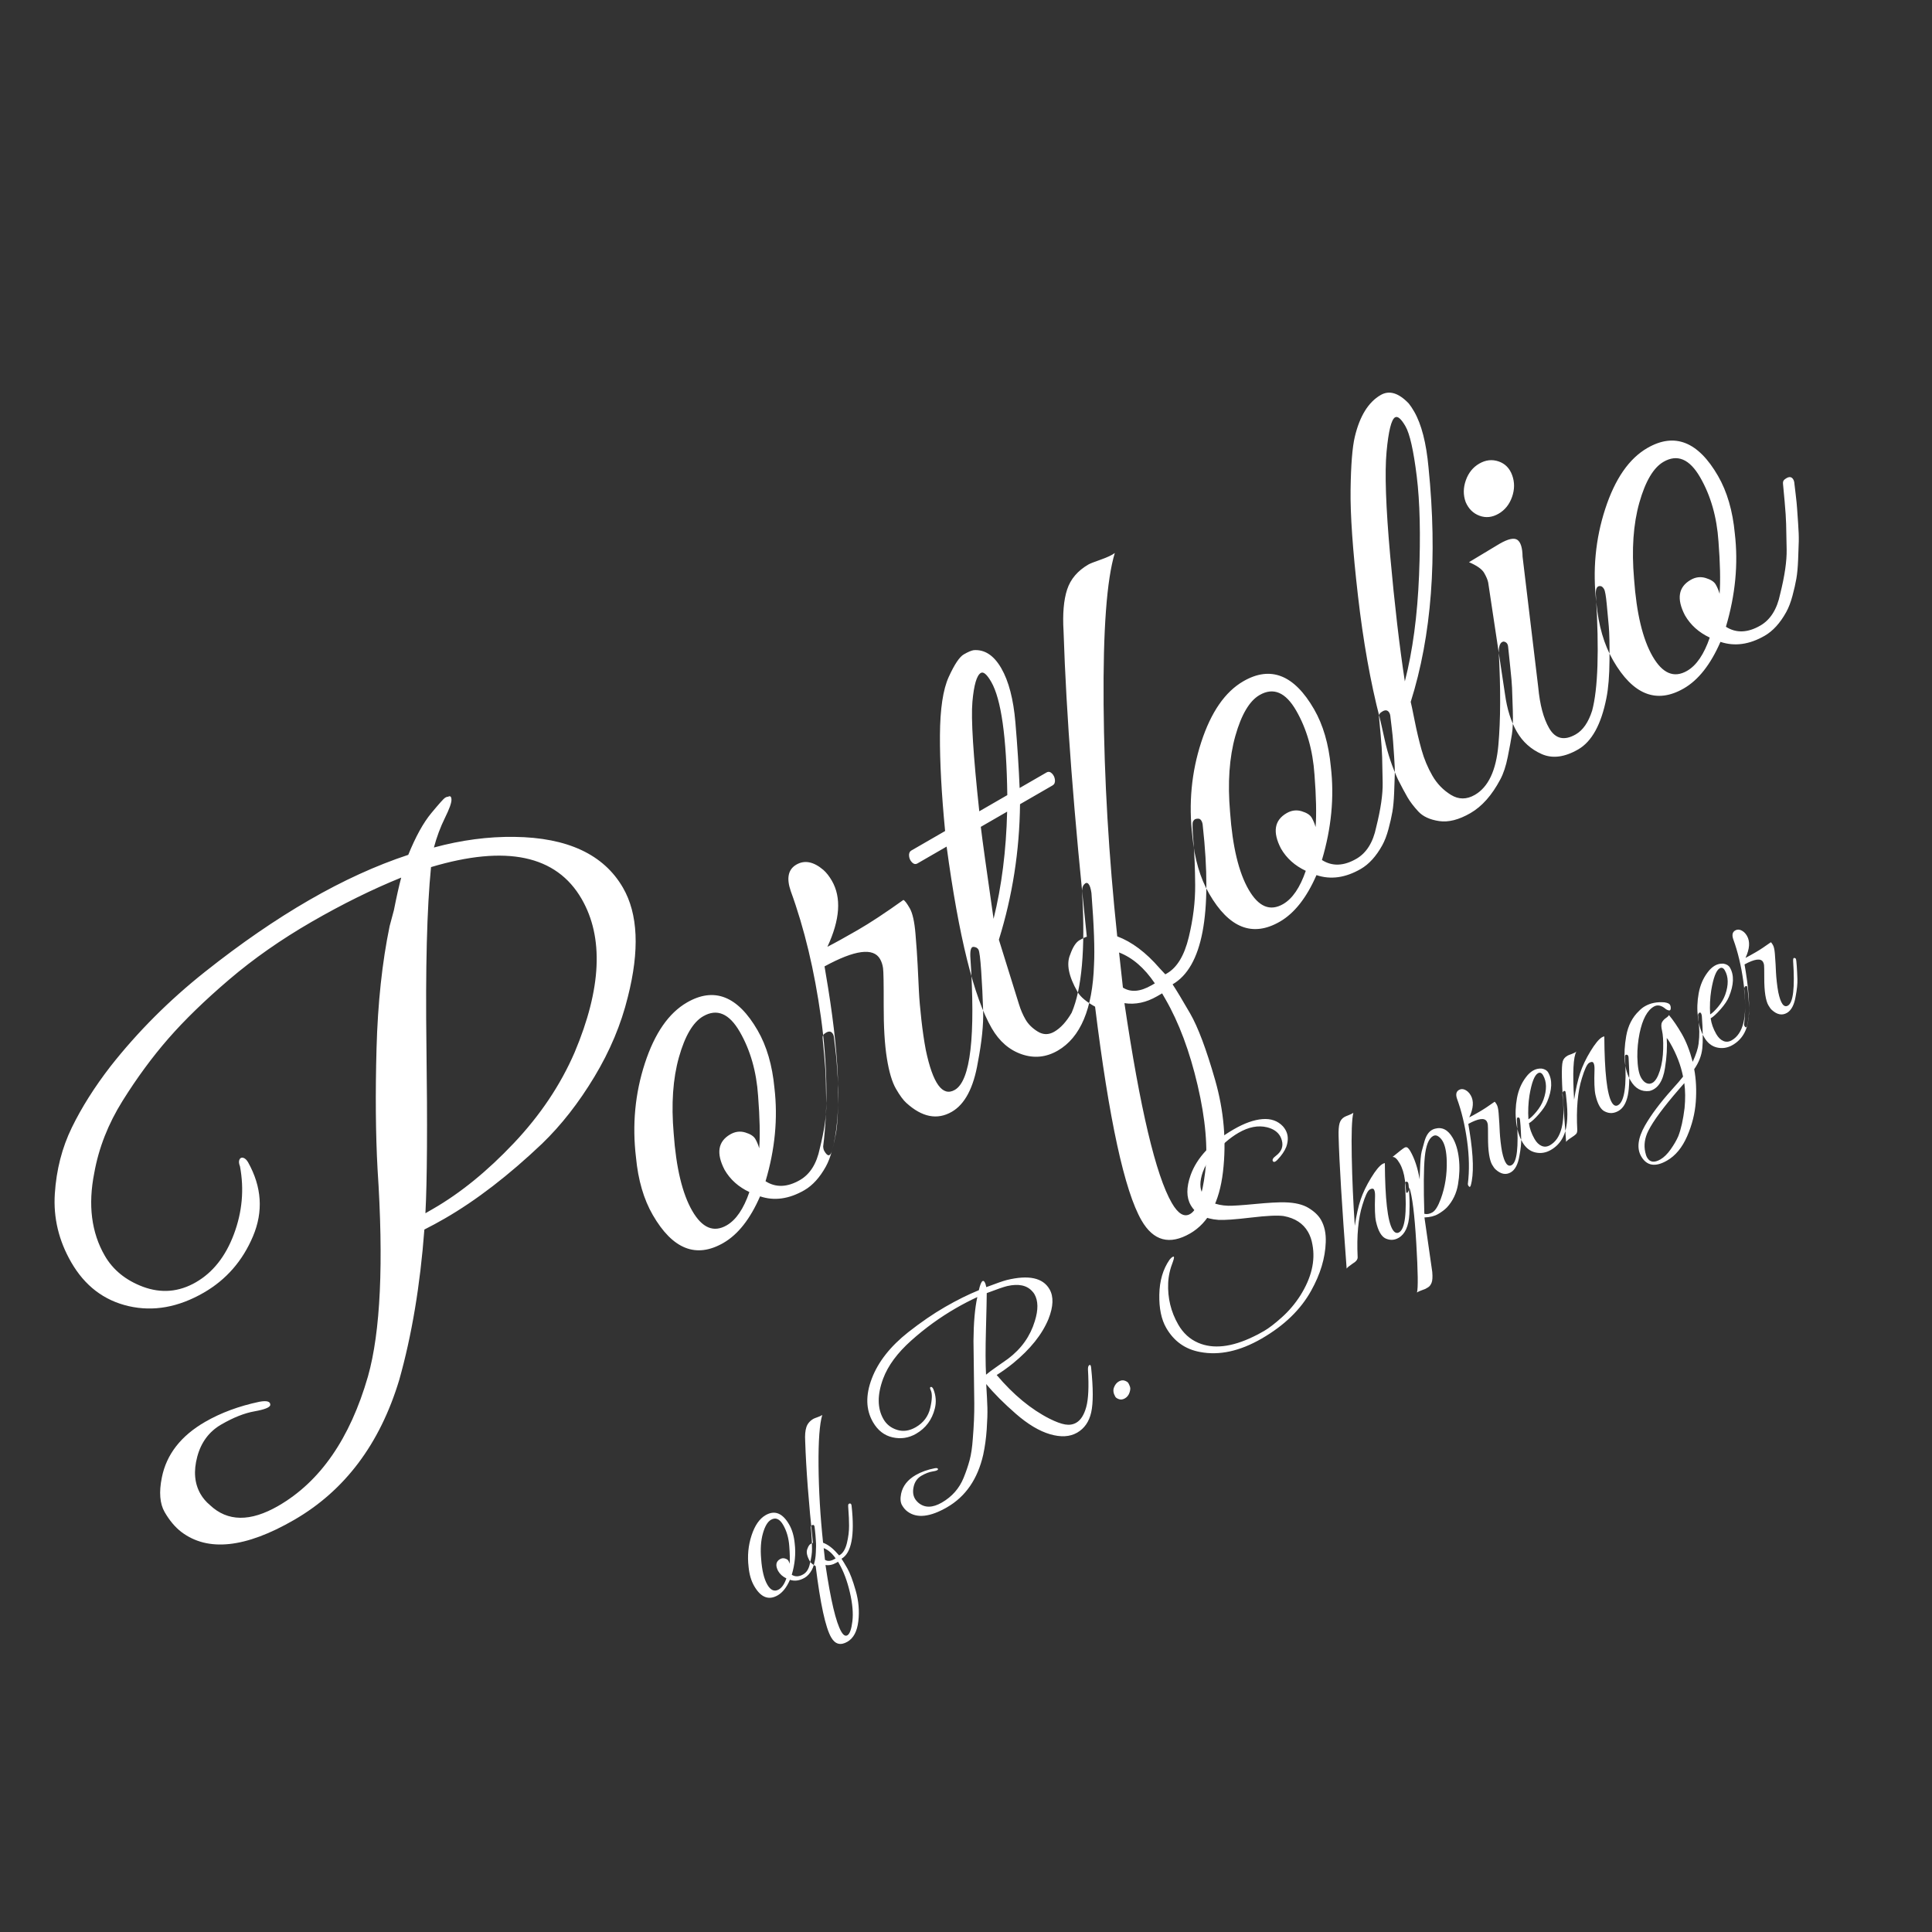 <?xml version="1.0" encoding="UTF-8"?>
<svg width="215px" height="215px" viewBox="0 0 215 215" version="1.1" xmlns="http://www.w3.org/2000/svg" xmlns:xlink="http://www.w3.org/1999/xlink">
    <rect x="0" y="0" width="215" height="215" fill="#333333" stroke="none"/>
    <!-- Generator: Sketch 39.1 (31720) - http://www.bohemiancoding.com/sketch -->
    <title>Artboard</title>
    <desc>Created with Sketch.</desc>
    <defs></defs>
    <g id="Page-1" stroke="none" stroke-width="1" fill="none" fill-rule="evenodd">
        <g id="Artboard" fill="#FFFFFF">
            <path d="M69.48,70.599 C74.568,73.623 77.112,77.271 77.112,81.543 C77.112,84.903 75.24,88.503 71.496,92.343 C69.336,94.599 66.78,96.543 63.828,98.175 C60.876,99.807 57.96,100.983 55.08,101.703 C50.088,102.903 45.576,103.503 41.544,103.503 C40.68,103.503 39.816,103.479 38.952,103.431 C35.448,108.567 31.848,112.935 28.152,116.535 C22.728,121.623 16.752,124.167 10.224,124.167 C3.984,124.167 0.144,122.463 -1.296,119.055 C-1.632,118.239 -1.8,117.291 -1.8,116.211 C-1.8,115.131 -1.248,113.967 -0.144,112.719 C1.584,110.751 4.008,109.767 7.128,109.767 C9.144,109.767 11.256,110.127 13.464,110.847 C14.28,111.135 14.568,111.447 14.328,111.783 C14.136,111.975 13.512,111.879 12.456,111.495 C11.4,111.111 10.092,110.919 8.532,110.919 C6.972,110.919 5.604,111.507 4.428,112.683 C3.252,113.859 2.664,115.119 2.664,116.463 C2.664,116.991 2.76,117.519 2.952,118.047 C3.72,120.639 5.904,121.935 9.504,121.935 C14.88,121.935 20.16,119.439 25.344,114.447 C29.04,110.847 33.192,104.367 37.8,95.007 C39.576,91.503 41.784,87.603 44.424,83.307 C47.064,79.011 49.752,75.327 52.488,72.255 C52.824,71.919 53.256,71.487 53.784,70.959 C54.792,69.807 55.632,68.895 56.304,68.223 C52.848,67.743 49.152,67.503 45.216,67.503 C41.28,67.503 37.56,67.827 34.056,68.475 C30.552,69.123 27.504,69.891 24.912,70.779 C22.32,71.667 19.692,72.819 17.028,74.235 C14.364,75.651 12.12,77.439 10.296,79.599 C7.896,82.335 6.696,85.191 6.696,88.167 C6.696,89.991 7.344,91.695 8.64,93.279 C10.032,94.959 11.82,95.799 14.004,95.799 C16.188,95.799 18.3,94.959 20.34,93.279 C22.38,91.599 23.832,89.535 24.696,87.087 C24.744,86.751 24.852,86.523 25.02,86.403 C25.188,86.283 25.344,86.295 25.488,86.439 C25.632,86.583 25.704,86.823 25.704,87.159 C25.656,90.279 24.444,92.739 22.068,94.539 C19.692,96.339 17.064,97.239 14.184,97.239 C10.92,97.239 8.256,96.279 6.192,94.359 C4.128,92.439 3.096,89.967 3.096,86.943 C3.096,84.159 3.84,81.651 5.328,79.419 C6.816,77.187 8.592,75.375 10.656,73.983 C12.72,72.591 15.096,71.343 17.784,70.239 C22.344,68.415 27.132,67.131 32.148,66.387 C37.164,65.643 41.844,65.271 46.188,65.271 C50.532,65.271 54.552,65.655 58.248,66.423 C59.976,65.079 61.488,64.167 62.784,63.687 C64.08,63.207 64.812,62.967 64.98,62.967 C65.148,62.967 65.256,62.991 65.304,63.039 C65.592,63.039 65.652,63.195 65.484,63.507 C65.316,63.819 64.764,64.287 63.828,64.911 C62.892,65.535 61.992,66.279 61.128,67.143 C64.2,67.959 66.984,69.111 69.48,70.599 L69.48,70.599 Z M40.968,101.919 C44.472,101.919 48.276,101.307 52.38,100.083 C56.484,98.859 60.12,97.071 63.288,94.719 C69.432,90.063 72.504,85.263 72.504,80.319 C72.504,74.703 68.256,70.887 59.76,68.871 C57.072,72.615 53.592,78.303 49.32,85.935 C45.048,93.567 41.928,98.895 39.96,101.919 L40.968,101.919 L40.968,101.919 Z M76.896,96.159 C80.4,96.159 82.152,98.367 82.152,102.783 C82.152,104.799 81.624,106.959 80.568,109.263 C79.224,112.383 77.208,115.215 74.52,117.759 C75.144,118.959 76.272,119.559 77.904,119.559 C79.2,119.559 80.424,118.911 81.576,117.615 C83.016,116.127 84.048,114.819 84.672,113.691 C85.296,112.563 85.752,111.735 86.04,111.207 C86.328,110.679 86.7,109.923 87.156,108.939 C87.612,107.955 87.888,107.355 87.984,107.139 C88.08,106.923 88.248,106.815 88.488,106.815 C88.968,106.767 89.208,106.935 89.208,107.319 C89.208,107.463 89.16,107.631 89.064,107.823 L88.632,108.831 C88.344,109.503 88.128,109.983 87.984,110.271 C87.84,110.559 87.588,111.075 87.228,111.819 C86.868,112.563 86.556,113.151 86.292,113.583 C86.028,114.015 85.668,114.591 85.212,115.311 C84.756,116.031 84.348,116.607 83.988,117.039 C83.628,117.471 83.184,117.951 82.656,118.479 C82.128,119.007 81.624,119.415 81.144,119.703 C79.944,120.423 78.816,120.783 77.76,120.783 C75.792,120.783 74.256,120.159 73.152,118.911 C70.944,120.543 68.904,121.359 67.032,121.359 C63.528,121.359 61.776,119.151 61.776,114.735 C61.776,112.719 62.304,110.559 63.36,108.255 C64.8,104.895 66.828,102.039 69.444,99.687 C72.06,97.335 74.544,96.159 76.896,96.159 L76.896,96.159 Z M77.688,98.391 C76.392,98.391 74.856,99.255 73.08,100.983 C71.304,102.711 69.72,105.063 68.328,108.039 C66.648,111.495 65.808,114.327 65.808,116.535 C65.808,118.743 66.648,119.847 68.328,119.847 C69.528,119.847 70.872,119.199 72.36,117.903 C71.592,116.799 71.208,115.623 71.208,114.375 C71.304,112.311 72.144,111.279 73.728,111.279 C74.352,111.279 74.868,111.495 75.276,111.927 C75.684,112.359 75.888,112.755 75.888,113.115 C75.888,113.475 75.84,113.847 75.744,114.231 C76.56,113.031 77.496,111.327 78.552,109.119 C79.752,106.671 80.352,104.271 80.352,101.919 C80.352,99.567 79.464,98.391 77.688,98.391 L77.688,98.391 Z M97.632,92.487 C97.632,94.647 96.264,96.687 93.528,98.607 C94.488,98.655 95.772,98.679 97.38,98.679 C98.988,98.679 101.016,98.559 103.464,98.319 C103.56,98.463 103.608,98.847 103.608,99.471 C103.608,100.095 103.32,101.019 102.744,102.243 C102.168,103.467 101.652,104.523 101.196,105.411 C100.74,106.299 100.308,107.139 99.9,107.931 C99.492,108.723 99.036,109.695 98.532,110.847 C98.028,111.999 97.608,113.055 97.272,114.015 C96.072,117.663 96.264,119.487 97.848,119.487 C99.864,119.487 102.84,115.479 106.776,107.463 C107.112,106.839 107.388,106.599 107.604,106.743 C107.82,106.887 107.928,107.067 107.928,107.283 C107.928,107.499 107.616,108.243 106.992,109.515 C106.368,110.787 105.696,112.095 104.976,113.439 C104.256,114.783 103.128,116.343 101.592,118.119 C99.768,120.327 98.016,121.431 96.336,121.431 C94.464,121.431 93.168,120.303 92.448,118.047 C92.304,117.615 92.232,116.967 92.232,116.103 C92.232,115.239 92.508,114.087 93.06,112.647 C93.612,111.207 94.488,109.455 95.688,107.391 C96.888,105.327 97.56,104.115 97.704,103.755 C97.848,103.395 97.92,103.047 97.92,102.711 C97.92,101.223 96,100.431 92.16,100.335 L91.296,102.639 C88.272,110.559 85.368,115.863 82.584,118.551 C82.104,118.983 81.864,118.839 81.864,118.119 C81.864,117.975 81.912,117.807 82.008,117.615 C84.696,114.063 87.024,109.863 88.992,105.015 C90.96,100.167 92.328,95.559 93.096,91.191 C93.384,89.703 94.056,88.959 95.112,88.959 C96.168,88.959 96.936,89.631 97.416,90.975 C97.56,91.407 97.632,91.911 97.632,92.487 L97.632,92.487 Z M104.832,115.599 C104.832,111.615 106.752,104.943 110.592,95.583 L106.848,95.583 C106.608,95.583 106.452,95.451 106.38,95.187 C106.308,94.923 106.332,94.659 106.452,94.395 C106.572,94.131 106.752,93.999 106.992,93.999 L111.312,93.999 C113.04,90.207 114.648,87.039 116.136,84.495 C117.624,81.951 118.992,80.235 120.24,79.347 C121.488,78.459 122.388,78.015 122.94,78.015 C123.492,78.015 123.888,78.063 124.128,78.159 C125.232,78.687 125.784,79.779 125.784,81.435 C125.784,83.091 125.232,85.095 124.128,87.447 C123.024,89.799 121.944,91.983 120.888,93.999 L124.344,93.999 C124.584,93.999 124.74,94.131 124.812,94.395 C124.884,94.659 124.86,94.923 124.74,95.187 C124.62,95.451 124.44,95.583 124.2,95.583 L120.024,95.583 C117.384,100.047 114.192,104.007 110.448,107.463 L108.792,114.807 C108.648,115.431 108.576,116.043 108.576,116.643 C108.576,117.243 108.744,117.855 109.08,118.479 C109.416,119.103 109.944,119.415 110.664,119.415 C111.48,119.415 112.392,119.127 113.4,118.551 C115.704,116.823 118.248,113.199 121.032,107.679 C121.224,107.247 121.452,106.983 121.716,106.887 C121.98,106.791 122.136,106.851 122.184,107.067 C122.232,107.283 122.16,107.631 121.968,108.111 C120.384,111.423 119.136,113.775 118.224,115.167 C115.632,119.343 112.872,121.431 109.944,121.431 C108.456,121.431 107.232,120.879 106.272,119.775 C105.312,118.671 104.832,117.279 104.832,115.599 L104.832,115.599 Z M119.304,93.999 C122.472,88.335 124.056,84.399 124.056,82.191 C124.056,81.231 123.888,80.751 123.552,80.751 C123.024,80.751 122.22,81.519 121.14,83.055 C120.06,84.591 118.248,88.239 115.704,93.999 L119.304,93.999 Z M118.368,95.583 L114.984,95.583 C114.408,96.927 113.112,100.119 111.096,105.159 C113.688,102.471 116.112,99.279 118.368,95.583 L118.368,95.583 Z M112.536,146.415 C109.896,146.415 108.576,145.095 108.576,142.455 C108.576,138.663 111.048,130.935 115.992,119.271 C115.416,118.311 115.128,117.519 115.128,116.895 C115.128,114.879 115.584,113.535 116.496,112.863 C117.168,112.287 117.732,111.999 118.188,111.999 C118.644,111.999 118.944,112.023 119.088,112.071 C124.56,99.735 129.48,89.487 133.848,81.327 C134.712,79.599 135.6,78.327 136.512,77.511 C137.424,76.695 138.576,76.287 139.968,76.287 C140.16,76.287 140.64,76.359 141.408,76.503 C142.176,76.647 142.752,76.695 143.136,76.647 C140.88,78.759 137.712,83.415 133.632,90.615 C129.552,97.815 125.688,105.519 122.04,113.727 C123.144,115.071 123.912,116.871 124.344,119.127 L124.56,120.063 L124.776,120.063 C126.072,120.063 127.44,119.307 128.88,117.795 C130.32,116.283 131.496,114.723 132.408,113.115 C133.32,111.507 134.064,110.091 134.64,108.867 C135.216,107.643 135.576,106.983 135.72,106.887 C135.864,106.791 135.996,106.755 136.116,106.779 C136.236,106.803 136.344,106.851 136.44,106.923 C136.536,106.995 136.584,107.115 136.584,107.283 C136.584,107.451 136.536,107.631 136.44,107.823 C132.456,116.895 128.544,121.431 124.704,121.431 C124.752,122.199 124.776,123.459 124.776,125.211 C124.776,126.963 124.344,129.567 123.48,133.023 C122.616,136.479 121.164,139.575 119.124,142.311 C117.084,145.047 114.888,146.415 112.536,146.415 L112.536,146.415 Z M112.464,142.455 C112.464,143.847 112.848,144.543 113.616,144.543 C114.528,144.543 115.788,143.475 117.396,141.339 C119.004,139.203 120.372,136.275 121.5,132.555 C122.628,128.835 123.192,125.463 123.192,122.439 L123.192,121.719 L122.544,121.719 C121.152,121.719 119.976,121.335 119.016,120.567 C114.648,131.607 112.464,138.903 112.464,142.455 L112.464,142.455 Z M122.616,120.351 L123.048,120.351 C122.904,118.287 122.328,116.631 121.32,115.383 L119.736,118.983 C120.216,119.895 121.176,120.351 122.616,120.351 L122.616,120.351 Z M148.392,96.159 C151.896,96.159 153.648,98.367 153.648,102.783 C153.648,104.799 153.12,106.959 152.064,109.263 C150.72,112.383 148.704,115.215 146.016,117.759 C146.64,118.959 147.768,119.559 149.4,119.559 C150.696,119.559 151.92,118.911 153.072,117.615 C154.512,116.127 155.544,114.819 156.168,113.691 C156.792,112.563 157.248,111.735 157.536,111.207 C157.824,110.679 158.196,109.923 158.652,108.939 C159.108,107.955 159.384,107.355 159.48,107.139 C159.576,106.923 159.744,106.815 159.984,106.815 C160.464,106.767 160.704,106.935 160.704,107.319 C160.704,107.463 160.656,107.631 160.56,107.823 L160.128,108.831 C159.84,109.503 159.624,109.983 159.48,110.271 C159.336,110.559 159.084,111.075 158.724,111.819 C158.364,112.563 158.052,113.151 157.788,113.583 C157.524,114.015 157.164,114.591 156.708,115.311 C156.252,116.031 155.844,116.607 155.484,117.039 C155.124,117.471 154.68,117.951 154.152,118.479 C153.624,119.007 153.12,119.415 152.64,119.703 C151.44,120.423 150.312,120.783 149.256,120.783 C147.288,120.783 145.752,120.159 144.648,118.911 C142.44,120.543 140.4,121.359 138.528,121.359 C135.024,121.359 133.272,119.151 133.272,114.735 C133.272,112.719 133.8,110.559 134.856,108.255 C136.296,104.895 138.324,102.039 140.94,99.687 C143.556,97.335 146.04,96.159 148.392,96.159 L148.392,96.159 Z M149.184,98.391 C147.888,98.391 146.352,99.255 144.576,100.983 C142.8,102.711 141.216,105.063 139.824,108.039 C138.144,111.495 137.304,114.327 137.304,116.535 C137.304,118.743 138.144,119.847 139.824,119.847 C141.024,119.847 142.368,119.199 143.856,117.903 C143.088,116.799 142.704,115.623 142.704,114.375 C142.8,112.311 143.64,111.279 145.224,111.279 C145.848,111.279 146.364,111.495 146.772,111.927 C147.18,112.359 147.384,112.755 147.384,113.115 C147.384,113.475 147.336,113.847 147.24,114.231 C148.056,113.031 148.992,111.327 150.048,109.119 C151.248,106.671 151.848,104.271 151.848,101.919 C151.848,99.567 150.96,98.391 149.184,98.391 L149.184,98.391 Z M163.368,107.463 C163.32,107.655 163.104,108.315 162.72,109.443 C162.336,110.571 162.012,111.651 161.748,112.683 C161.484,113.715 161.352,114.747 161.352,115.779 C161.352,116.811 161.592,117.771 162.072,118.659 C162.552,119.547 163.32,119.991 164.376,119.991 C166.104,119.991 167.784,118.827 169.416,116.499 C171.048,114.171 172.776,111.207 174.6,107.607 C174.984,106.935 175.344,106.671 175.68,106.815 C175.92,107.007 175.968,107.259 175.824,107.571 C175.68,107.883 175.38,108.555 174.924,109.587 C174.468,110.619 174.132,111.339 173.916,111.747 C173.7,112.155 173.316,112.875 172.764,113.907 C172.212,114.939 171.732,115.707 171.324,116.211 C170.916,116.715 170.364,117.363 169.668,118.155 C168.972,118.947 168.312,119.535 167.688,119.919 C166.008,120.975 164.424,121.503 162.936,121.503 C161.448,121.503 160.296,121.179 159.48,120.531 C158.664,119.883 158.172,119.187 158.004,118.443 C157.836,117.699 157.752,117.039 157.752,116.463 C157.752,115.887 157.776,115.143 157.824,114.231 C157.968,112.695 158.268,111.207 158.724,109.767 C159.18,108.327 159.432,107.511 159.48,107.319 C160.584,103.335 162.156,98.991 164.196,94.287 C166.236,89.583 167.964,86.043 169.38,83.667 C170.796,81.291 171.912,79.671 172.728,78.807 C174.36,77.079 175.968,76.215 177.552,76.215 C178.656,76.215 179.4,77.007 179.784,78.591 C179.832,78.879 179.856,79.239 179.856,79.671 C179.856,81.303 179.28,83.367 178.128,85.863 C174,95.031 169.08,102.231 163.368,107.463 L163.368,107.463 Z M163.944,105.159 C166.392,102.663 168.816,99.519 171.216,95.727 C173.616,91.935 175.38,88.707 176.508,86.043 C177.636,83.379 178.2,81.567 178.2,80.607 C178.2,79.647 178.032,79.167 177.696,79.167 C177.216,79.167 176.304,80.115 174.96,82.011 C173.616,83.907 171.804,87.315 169.524,92.235 C167.244,97.155 165.384,101.463 163.944,105.159 L163.944,105.159 Z M184.536,93.351 C183.864,93.927 183.12,94.215 182.304,94.215 C181.488,94.215 180.84,93.927 180.36,93.351 C179.88,92.775 179.688,92.079 179.784,91.263 C179.928,90.447 180.336,89.751 181.008,89.175 C181.68,88.599 182.424,88.311 183.24,88.311 C184.056,88.311 184.716,88.599 185.22,89.175 C185.724,89.751 185.904,90.447 185.76,91.263 C185.616,92.079 185.208,92.775 184.536,93.351 L184.536,93.351 Z M177.48,119.775 C178.392,119.775 179.352,119.319 180.36,118.407 C182.136,116.631 184.392,113.007 187.128,107.535 C187.464,106.815 187.8,106.599 188.136,106.887 C188.232,106.983 188.28,107.139 188.28,107.355 C188.28,107.571 188.088,108.099 187.704,108.939 C187.32,109.779 186.972,110.535 186.66,111.207 C186.348,111.879 185.748,112.971 184.86,114.483 C183.972,115.995 183.168,117.159 182.448,117.975 C180.48,120.231 178.62,121.359 176.868,121.359 C175.116,121.359 173.856,120.831 173.088,119.775 C172.32,118.719 171.936,117.543 171.936,116.247 C171.936,114.951 172.248,113.535 172.872,111.999 L177.48,100.263 C177.576,99.975 177.624,99.591 177.624,99.111 C177.624,98.631 177.336,98.007 176.76,97.239 L180.72,97.167 C181.824,97.167 182.472,97.371 182.664,97.779 C182.856,98.187 182.712,98.823 182.232,99.687 L176.472,113.151 C175.656,114.927 175.248,116.439 175.248,117.687 C175.248,119.079 175.992,119.775 177.48,119.775 L177.48,119.775 Z M200.304,96.159 C203.808,96.159 205.56,98.367 205.56,102.783 C205.56,104.799 205.032,106.959 203.976,109.263 C202.632,112.383 200.616,115.215 197.928,117.759 C198.552,118.959 199.68,119.559 201.312,119.559 C202.608,119.559 203.832,118.911 204.984,117.615 C206.424,116.127 207.456,114.819 208.08,113.691 C208.704,112.563 209.16,111.735 209.448,111.207 C209.736,110.679 210.108,109.923 210.564,108.939 C211.02,107.955 211.296,107.355 211.392,107.139 C211.488,106.923 211.656,106.815 211.896,106.815 C212.376,106.767 212.616,106.935 212.616,107.319 C212.616,107.463 212.568,107.631 212.472,107.823 L212.04,108.831 C211.752,109.503 211.536,109.983 211.392,110.271 C211.248,110.559 210.996,111.075 210.636,111.819 C210.276,112.563 209.964,113.151 209.7,113.583 C209.436,114.015 209.076,114.591 208.62,115.311 C208.164,116.031 207.756,116.607 207.396,117.039 C207.036,117.471 206.592,117.951 206.064,118.479 C205.536,119.007 205.032,119.415 204.552,119.703 C203.352,120.423 202.224,120.783 201.168,120.783 C199.2,120.783 197.664,120.159 196.56,118.911 C194.352,120.543 192.312,121.359 190.44,121.359 C186.936,121.359 185.184,119.151 185.184,114.735 C185.184,112.719 185.712,110.559 186.768,108.255 C188.208,104.895 190.236,102.039 192.852,99.687 C195.468,97.335 197.952,96.159 200.304,96.159 L200.304,96.159 Z M201.096,98.391 C199.8,98.391 198.264,99.255 196.488,100.983 C194.712,102.711 193.128,105.063 191.736,108.039 C190.056,111.495 189.216,114.327 189.216,116.535 C189.216,118.743 190.056,119.847 191.736,119.847 C192.936,119.847 194.28,119.199 195.768,117.903 C195,116.799 194.616,115.623 194.616,114.375 C194.712,112.311 195.552,111.279 197.136,111.279 C197.76,111.279 198.276,111.495 198.684,111.927 C199.092,112.359 199.296,112.755 199.296,113.115 C199.296,113.475 199.248,113.847 199.152,114.231 C199.968,113.031 200.904,111.327 201.96,109.119 C203.16,106.671 203.76,104.271 203.76,101.919 C203.76,99.567 202.872,98.391 201.096,98.391 L201.096,98.391 Z" id="Portfolio" transform="translate(105.408, 104.691) rotate(-30) translate(-105.408, -104.691) "></path>
            <path d="M78.213,136.936 C79.381,136.936 79.965,137.672 79.965,139.144 C79.965,139.816 79.789,140.536 79.437,141.304 C78.989,142.344 78.317,143.288 77.421,144.136 C77.629,144.536 78.005,144.736 78.549,144.736 C78.981,144.736 79.389,144.52 79.773,144.088 C80.253,143.592 80.597,143.156 80.805,142.78 C81.013,142.404 81.165,142.128 81.261,141.952 C81.357,141.776 81.481,141.524 81.633,141.196 C81.785,140.868 81.877,140.668 81.909,140.596 C81.941,140.524 81.997,140.488 82.077,140.488 C82.237,140.472 82.317,140.528 82.317,140.656 C82.317,140.704 82.301,140.76 82.269,140.824 L82.125,141.16 C82.029,141.384 81.957,141.544 81.909,141.64 C81.861,141.736 81.777,141.908 81.657,142.156 C81.537,142.404 81.433,142.6 81.345,142.744 C81.257,142.888 81.137,143.08 80.985,143.32 C80.833,143.56 80.697,143.752 80.577,143.896 C80.457,144.04 80.309,144.2 80.133,144.376 C79.957,144.552 79.789,144.688 79.629,144.784 C79.229,145.024 78.853,145.144 78.501,145.144 C77.845,145.144 77.333,144.936 76.965,144.52 C76.229,145.064 75.549,145.336 74.925,145.336 C73.757,145.336 73.173,144.6 73.173,143.128 C73.173,142.456 73.349,141.736 73.701,140.968 C74.181,139.848 74.857,138.896 75.729,138.112 C76.601,137.328 77.429,136.936 78.213,136.936 L78.213,136.936 Z M78.477,137.68 C78.045,137.68 77.533,137.968 76.941,138.544 C76.349,139.12 75.821,139.904 75.357,140.896 C74.797,142.048 74.517,142.992 74.517,143.728 C74.517,144.464 74.797,144.832 75.357,144.832 C75.757,144.832 76.205,144.616 76.701,144.184 C76.445,143.816 76.317,143.424 76.317,143.008 C76.349,142.32 76.629,141.976 77.157,141.976 C77.365,141.976 77.537,142.048 77.673,142.192 C77.809,142.336 77.877,142.468 77.877,142.588 C77.877,142.708 77.861,142.832 77.829,142.96 C78.101,142.56 78.413,141.992 78.765,141.256 C79.165,140.44 79.365,139.64 79.365,138.856 C79.365,138.072 79.069,137.68 78.477,137.68 L78.477,137.68 Z M79.053,153.688 C78.173,153.688 77.733,153.248 77.733,152.368 C77.733,151.104 78.557,148.528 80.205,144.64 C80.013,144.32 79.917,144.056 79.917,143.848 C79.917,143.176 80.069,142.728 80.373,142.504 C80.597,142.312 80.785,142.216 80.937,142.216 C81.089,142.216 81.189,142.224 81.237,142.24 C83.061,138.128 84.701,134.712 86.157,131.992 C86.445,131.416 86.741,130.992 87.045,130.72 C87.349,130.448 87.733,130.312 88.197,130.312 C88.261,130.312 88.421,130.336 88.677,130.384 C88.933,130.432 89.125,130.448 89.253,130.432 C88.501,131.136 87.445,132.688 86.085,135.088 C84.725,137.488 83.437,140.056 82.221,142.792 C82.589,143.24 82.845,143.84 82.989,144.592 L83.061,144.904 L83.133,144.904 C83.565,144.904 84.021,144.652 84.501,144.148 C84.981,143.644 85.373,143.124 85.677,142.588 C85.981,142.052 86.229,141.58 86.421,141.172 C86.613,140.764 86.733,140.544 86.781,140.512 C86.829,140.48 86.873,140.468 86.913,140.476 C86.953,140.484 86.989,140.5 87.021,140.524 C87.053,140.548 87.069,140.588 87.069,140.644 C87.069,140.7 87.053,140.76 87.021,140.824 C85.693,143.848 84.389,145.36 83.109,145.36 C83.125,145.616 83.133,146.036 83.133,146.62 C83.133,147.204 82.989,148.072 82.701,149.224 C82.413,150.376 81.929,151.408 81.249,152.32 C80.569,153.232 79.837,153.688 79.053,153.688 L79.053,153.688 Z M79.029,152.368 C79.029,152.832 79.157,153.064 79.413,153.064 C79.717,153.064 80.137,152.708 80.673,151.996 C81.209,151.284 81.665,150.308 82.041,149.068 C82.417,147.828 82.605,146.704 82.605,145.696 L82.605,145.456 L82.389,145.456 C81.925,145.456 81.533,145.328 81.213,145.072 C79.757,148.752 79.029,151.184 79.029,152.368 L79.029,152.368 Z M82.413,145 L82.557,145 C82.509,144.312 82.317,143.76 81.981,143.344 L81.453,144.544 C81.613,144.848 81.933,145 82.413,145 L82.413,145 Z M115.317,145.144 C114.597,145.928 113.769,146.32 112.833,146.32 C111.897,146.32 110.997,145.868 110.133,144.964 C109.269,144.06 108.549,142.768 107.973,141.088 C107.397,139.408 106.997,137.904 106.773,136.576 C106.261,137.6 105.861,138.38 105.573,138.916 C105.285,139.452 104.861,140.136 104.301,140.968 C103.741,141.8 103.157,142.552 102.549,143.224 C100.661,145.256 98.525,146.272 96.141,146.272 C93.981,146.272 92.637,145.688 92.109,144.52 C91.981,144.248 91.917,143.932 91.917,143.572 C91.917,143.212 92.101,142.824 92.469,142.408 C93.061,141.752 93.877,141.424 94.917,141.424 C95.621,141.424 96.365,141.56 97.149,141.832 C97.357,141.912 97.437,142 97.389,142.096 C97.341,142.192 97.133,142.168 96.765,142.024 C96.397,141.88 95.953,141.808 95.433,141.808 C94.913,141.808 94.465,142.008 94.089,142.408 C93.713,142.808 93.525,143.224 93.525,143.656 C93.525,143.848 93.565,144.056 93.645,144.28 C93.965,145.112 94.717,145.528 95.901,145.528 C97.213,145.528 98.373,145.136 99.381,144.352 C99.957,143.904 100.477,143.448 100.941,142.984 C101.405,142.52 101.901,141.896 102.429,141.112 C103.261,139.912 103.969,138.796 104.553,137.764 C105.137,136.732 105.769,135.604 106.449,134.38 C107.129,133.156 107.629,132.264 107.949,131.704 C108.973,129.96 109.909,128.624 110.757,127.696 C109.861,127.616 108.965,127.576 108.069,127.576 C106.021,127.576 103.985,127.788 101.961,128.212 C99.937,128.636 98.333,129.336 97.149,130.312 C95.661,131.544 94.917,132.856 94.917,134.248 C94.917,134.92 95.157,135.516 95.637,136.036 C96.117,136.556 96.765,136.816 97.581,136.816 C98.573,136.816 99.397,136.464 100.053,135.76 C100.709,135.056 101.053,134.496 101.085,134.08 C101.101,133.872 101.149,133.768 101.229,133.768 C101.357,133.768 101.413,133.888 101.397,134.128 C101.285,134.896 100.973,135.544 100.461,136.072 C99.565,137 98.493,137.464 97.245,137.464 C96.301,137.464 95.481,137.144 94.785,136.504 C94.089,135.864 93.741,135.008 93.741,133.936 C93.741,132.352 94.513,130.932 96.057,129.676 C97.601,128.42 99.629,127.608 102.141,127.24 C103.933,126.984 105.585,126.856 107.097,126.856 C108.609,126.856 110.005,126.944 111.285,127.12 C111.701,126.672 111.989,126.448 112.149,126.448 C112.245,126.448 112.293,126.524 112.293,126.676 C112.293,126.828 112.253,127.016 112.173,127.24 C113.357,127.432 114.149,127.584 114.549,127.696 C116.949,128.4 118.149,129.488 118.149,130.96 C118.149,131.904 117.565,132.84 116.397,133.768 C114.925,134.904 112.957,135.672 110.493,136.072 C109.789,136.184 109.053,136.256 108.285,136.288 C108.797,139.12 109.685,141.504 110.949,143.44 C111.381,144.096 111.777,144.572 112.137,144.868 C112.497,145.164 112.885,145.312 113.301,145.312 C113.877,145.312 114.489,144.992 115.137,144.352 C115.785,143.712 116.533,142.544 117.381,140.848 C117.509,140.608 117.637,140.488 117.765,140.488 C117.893,140.488 117.901,140.608 117.789,140.848 C116.861,142.928 116.037,144.36 115.317,145.144 L115.317,145.144 Z M116.421,130.6 C116.421,130.472 116.405,130.344 116.373,130.216 C116.197,129.32 115.485,128.68 114.237,128.296 C113.853,128.184 113.069,128.032 111.885,127.84 C111.597,128.336 110.893,129.496 109.773,131.32 C108.653,133.144 107.821,134.592 107.277,135.664 C107.629,135.6 108.145,135.54 108.825,135.484 C109.505,135.428 109.997,135.384 110.301,135.352 C112.125,135.128 113.677,134.416 114.957,133.216 C115.933,132.32 116.421,131.448 116.421,130.6 L116.421,130.6 Z M120.093,145.384 C119.869,145.576 119.621,145.672 119.349,145.672 C119.077,145.672 118.869,145.588 118.725,145.42 C118.581,145.252 118.509,145.104 118.509,144.976 C118.509,144.544 118.637,144.224 118.893,144.016 C119.149,143.808 119.413,143.704 119.685,143.704 C119.957,143.704 120.165,143.788 120.309,143.956 C120.453,144.124 120.525,144.272 120.525,144.4 C120.525,144.528 120.509,144.676 120.477,144.844 C120.445,145.012 120.317,145.192 120.093,145.384 L120.093,145.384 Z M148.893,129.04 C148.893,128.48 148.637,127.952 148.125,127.456 C147.389,126.752 146.373,126.4 145.077,126.4 C143.941,126.4 142.685,126.648 141.309,127.144 C140.589,127.4 139.965,127.752 139.437,128.2 C138.621,128.904 138.213,129.608 138.213,130.312 C138.213,131.256 138.813,132.104 140.013,132.856 C140.461,133.128 141.361,133.572 142.713,134.188 C144.065,134.804 145.053,135.304 145.677,135.688 C146.621,136.264 147.273,136.88 147.633,137.536 C147.993,138.192 148.173,138.8 148.173,139.36 C148.173,140.16 147.909,140.976 147.381,141.808 C146.453,143.296 145.093,144.576 143.301,145.648 C141.237,146.896 138.749,147.52 135.837,147.52 C133.037,147.52 130.813,146.808 129.165,145.384 C127.885,144.296 127.245,142.896 127.245,141.184 C127.245,140.096 127.641,138.896 128.433,137.584 C129.225,136.272 130.197,135.344 131.349,134.8 C131.589,134.704 131.769,134.672 131.889,134.704 C132.009,134.736 131.909,134.888 131.589,135.16 C130.901,135.704 130.349,136.304 129.933,136.96 C129.037,138.368 128.589,139.896 128.589,141.544 C128.589,142.632 128.893,143.584 129.501,144.4 C130.589,145.856 132.477,146.68 135.165,146.872 C135.469,146.904 135.921,146.92 136.521,146.92 C137.121,146.92 137.937,146.812 138.969,146.596 C140.001,146.38 140.997,146.024 141.957,145.528 C144.021,144.44 145.357,143.032 145.965,141.304 C146.157,140.792 146.253,140.296 146.253,139.816 C146.253,138.728 145.765,137.768 144.789,136.936 C144.261,136.52 143.185,135.964 141.561,135.268 C139.937,134.572 138.845,134.04 138.285,133.672 C137.053,132.84 136.437,131.856 136.437,130.72 C136.437,129.728 136.989,128.76 138.093,127.816 C139.677,126.472 141.917,125.8 144.813,125.8 C146.173,125.8 147.281,126.004 148.137,126.412 C148.993,126.82 149.517,127.432 149.709,128.248 C149.741,128.408 149.757,128.568 149.757,128.728 C149.757,129.352 149.469,129.912 148.893,130.408 C148.493,130.728 147.957,130.984 147.285,131.176 C146.997,131.256 146.837,131.224 146.805,131.08 C146.773,130.872 146.973,130.744 147.405,130.696 C148.173,130.6 148.645,130.216 148.821,129.544 C148.869,129.368 148.893,129.2 148.893,129.04 L148.893,129.04 Z M154.533,144.256 C154.533,144.704 154.693,144.928 155.013,144.928 C155.765,144.928 156.829,143.52 158.205,140.704 C158.317,140.48 158.417,140.392 158.505,140.44 C158.593,140.488 158.637,140.552 158.637,140.632 C158.637,140.712 158.545,140.94 158.361,141.316 C158.177,141.692 157.993,142.052 157.809,142.396 C157.625,142.74 157.357,143.192 157.005,143.752 C156.269,144.872 155.485,145.432 154.653,145.432 C154.109,145.432 153.677,145.208 153.357,144.76 C153.213,144.552 153.141,144.268 153.141,143.908 C153.141,143.548 153.221,143.112 153.381,142.6 C153.541,142.088 153.981,141.256 154.701,140.104 C154.877,139.816 154.965,139.588 154.965,139.42 C154.965,139.252 154.829,139.168 154.557,139.168 C154.285,139.168 153.765,139.528 152.997,140.248 C151.845,141.304 150.725,142.888 149.637,145 C149.525,145.24 149.229,145.36 148.749,145.36 C148.317,145.392 148.045,145.44 147.933,145.504 C150.973,139.184 153.173,134.776 154.533,132.28 C154.837,131.72 155.105,131.328 155.337,131.104 C155.569,130.88 155.845,130.768 156.165,130.768 C156.245,130.768 156.413,130.788 156.669,130.828 C156.925,130.868 157.117,130.88 157.245,130.864 C156.765,131.36 155.905,132.732 154.665,134.98 C153.425,137.228 152.237,139.512 151.101,141.832 C151.853,140.888 152.529,140.152 153.129,139.624 C153.729,139.096 154.461,138.596 155.325,138.124 C156.189,137.652 156.821,137.416 157.221,137.416 C157.317,137.416 157.405,137.432 157.485,137.464 C155.517,140.92 154.533,143.184 154.533,144.256 L154.533,144.256 Z M165.429,138.808 C165.429,139.512 165.245,140.288 164.877,141.136 C164.509,141.984 164.001,142.8 163.353,143.584 C162.705,144.368 161.917,144.904 160.989,145.192 C160.637,145.288 160.233,145.336 159.777,145.336 C159.321,145.336 158.821,145.192 158.277,144.904 L155.997,150.592 C155.757,151.104 155.533,151.44 155.325,151.6 C155.117,151.76 154.917,151.84 154.725,151.84 L154.377,151.84 C154.337,151.84 154.193,151.816 153.945,151.768 C153.697,151.72 153.509,151.704 153.381,151.72 C153.733,151.384 154.625,149.788 156.057,146.932 C157.489,144.076 158.301,142.152 158.493,141.16 C158.317,141.416 158.149,141.552 157.989,141.568 C157.893,141.568 157.893,141.476 157.989,141.292 C158.085,141.108 158.245,140.752 158.469,140.224 C158.757,139.536 158.901,138.9 158.901,138.316 C158.901,137.732 158.789,137.392 158.565,137.296 C159.525,137.136 160.085,137.06 160.245,137.068 C160.405,137.076 160.505,137.144 160.545,137.272 C160.585,137.4 160.605,137.544 160.605,137.704 C160.605,138.68 160.381,139.768 159.933,140.968 L160.413,140.2 C160.989,139.272 161.409,138.672 161.673,138.4 C161.937,138.128 162.221,137.848 162.525,137.56 C162.989,137.112 163.437,136.888 163.869,136.888 C163.997,136.888 164.117,136.904 164.229,136.936 C165.029,137.144 165.429,137.768 165.429,138.808 L165.429,138.808 Z M164.277,138.568 C164.277,138.312 164.225,138.076 164.121,137.86 C164.017,137.644 163.853,137.536 163.629,137.536 C163.069,137.536 162.417,138.056 161.673,139.096 C160.929,140.136 159.861,141.952 158.469,144.544 C158.677,144.752 158.965,144.856 159.333,144.856 C159.701,144.856 160.221,144.576 160.893,144.016 C161.965,143.12 162.861,142.008 163.581,140.68 C164.045,139.816 164.277,139.112 164.277,138.568 L164.277,138.568 Z M169.533,135.712 C169.533,136.432 169.077,137.112 168.165,137.752 C168.485,137.768 168.913,137.776 169.449,137.776 C169.985,137.776 170.661,137.736 171.477,137.656 C171.509,137.704 171.525,137.832 171.525,138.04 C171.525,138.248 171.429,138.556 171.237,138.964 C171.045,139.372 170.873,139.724 170.721,140.02 C170.569,140.316 170.425,140.596 170.289,140.86 C170.153,141.124 170.001,141.448 169.833,141.832 C169.665,142.216 169.525,142.568 169.413,142.888 C169.013,144.104 169.077,144.712 169.605,144.712 C170.277,144.712 171.269,143.376 172.581,140.704 C172.693,140.496 172.785,140.416 172.857,140.464 C172.929,140.512 172.965,140.572 172.965,140.644 C172.965,140.716 172.861,140.964 172.653,141.388 C172.445,141.812 172.221,142.248 171.981,142.696 C171.741,143.144 171.365,143.664 170.853,144.256 C170.245,144.992 169.661,145.36 169.101,145.36 C168.477,145.36 168.045,144.984 167.805,144.232 C167.757,144.088 167.733,143.872 167.733,143.584 C167.733,143.296 167.825,142.912 168.009,142.432 C168.193,141.952 168.485,141.368 168.885,140.68 C169.285,139.992 169.509,139.588 169.557,139.468 C169.605,139.348 169.629,139.232 169.629,139.12 C169.629,138.624 168.989,138.36 167.709,138.328 L167.421,139.096 C166.413,141.736 165.445,143.504 164.517,144.4 C164.357,144.544 164.277,144.496 164.277,144.256 C164.277,144.208 164.293,144.152 164.325,144.088 C165.221,142.904 165.997,141.504 166.653,139.888 C167.309,138.272 167.765,136.736 168.021,135.28 C168.117,134.784 168.341,134.536 168.693,134.536 C169.045,134.536 169.301,134.76 169.461,135.208 C169.509,135.352 169.533,135.52 169.533,135.712 L169.533,135.712 Z M173.589,141.64 C173.365,142.184 173.253,142.792 173.253,143.464 C173.253,143.912 173.353,144.268 173.553,144.532 C173.753,144.796 174.037,144.928 174.405,144.928 C175.861,144.928 177.181,143.56 178.365,140.824 C178.477,140.568 178.613,140.456 178.773,140.488 C178.837,140.504 178.869,140.544 178.869,140.608 C178.869,140.672 178.689,141.092 178.329,141.868 C177.969,142.644 177.605,143.272 177.237,143.752 C176.421,144.872 175.413,145.432 174.213,145.432 C173.573,145.432 173.029,145.224 172.581,144.808 C172.133,144.392 171.909,143.824 171.909,143.104 C171.909,142.384 172.081,141.62 172.425,140.812 C172.769,140.004 173.237,139.252 173.829,138.556 C174.421,137.86 175.101,137.352 175.869,137.032 C176.237,136.872 176.589,136.792 176.925,136.792 C177.261,136.792 177.573,136.888 177.861,137.08 C178.133,137.304 178.269,137.552 178.269,137.824 C178.269,138.784 177.693,139.704 176.541,140.584 C176.189,140.856 175.693,141.1 175.053,141.316 C174.413,141.532 173.925,141.64 173.589,141.64 L173.589,141.64 Z M177.621,137.8 C177.621,137.48 177.493,137.32 177.237,137.32 C176.789,137.32 176.109,137.872 175.197,138.976 C174.653,139.648 174.173,140.4 173.757,141.232 C174.029,141.232 174.425,141.136 174.945,140.944 C175.465,140.752 175.917,140.496 176.301,140.176 C177.181,139.424 177.621,138.632 177.621,137.8 L177.621,137.8 Z M185.685,137.464 C183.717,140.92 182.733,143.176 182.733,144.232 C182.733,144.648 182.885,144.856 183.189,144.856 C184.005,144.856 185.101,143.472 186.477,140.704 C186.573,140.48 186.669,140.392 186.765,140.44 C186.861,140.488 186.909,140.552 186.909,140.632 C186.909,140.712 186.877,140.808 186.813,140.92 C185.965,142.632 185.249,143.812 184.665,144.46 C184.081,145.108 183.497,145.432 182.913,145.432 C182.329,145.432 181.885,145.208 181.581,144.76 C181.421,144.552 181.341,144.268 181.341,143.908 C181.341,143.548 181.421,143.112 181.581,142.6 C181.741,142.088 182.181,141.256 182.901,140.104 C183.077,139.816 183.165,139.588 183.165,139.42 C183.165,139.252 183.029,139.168 182.757,139.168 C182.485,139.168 181.965,139.528 181.197,140.248 C180.045,141.304 178.933,142.888 177.861,145 C177.765,145.16 177.657,145.26 177.537,145.3 C177.417,145.34 177.181,145.368 176.829,145.384 C176.477,145.4 176.245,145.44 176.133,145.504 C176.389,144.992 176.893,143.944 177.645,142.36 C178.989,139.56 179.869,137.96 180.285,137.56 C180.477,137.368 180.741,137.272 181.077,137.272 C181.141,137.272 181.305,137.296 181.569,137.344 C181.833,137.392 182.029,137.4 182.157,137.368 C181.565,137.688 180.597,139.192 179.253,141.88 C180.005,140.952 180.689,140.212 181.305,139.66 C181.921,139.108 182.661,138.596 183.525,138.124 C184.389,137.652 185.021,137.416 185.421,137.416 C185.517,137.416 185.605,137.432 185.685,137.464 L185.685,137.464 Z M184.821,152.92 C183.317,152.92 182.565,152.304 182.565,151.072 C182.565,150.048 183.261,149.128 184.653,148.312 C185.837,147.624 187.349,146.976 189.189,146.368 C190.037,146.096 190.653,145.88 191.037,145.72 C191.453,144.504 191.661,143.176 191.661,141.736 C191.661,141.448 191.645,141.232 191.613,141.088 C191.165,142 190.549,142.936 189.765,143.896 C188.837,145.048 187.917,145.496 187.005,145.24 C186.173,144.888 185.757,144.2 185.757,143.176 C185.757,141.8 186.445,140.288 187.821,138.64 C188.573,137.744 189.453,137.176 190.461,136.936 C190.733,136.856 191.005,136.816 191.277,136.816 C191.997,136.816 192.701,137.056 193.389,137.536 C193.645,137.744 193.773,137.92 193.773,138.064 C193.773,138.208 193.725,138.348 193.629,138.484 C193.533,138.62 193.433,138.636 193.329,138.532 C193.225,138.428 193.157,138.328 193.125,138.232 C192.917,137.64 192.581,137.344 192.117,137.344 C191.269,137.344 190.317,137.936 189.261,139.12 C188.669,139.792 188.157,140.512 187.725,141.28 C187.197,142.24 186.933,142.98 186.933,143.5 C186.933,144.02 187.093,144.368 187.413,144.544 C187.525,144.592 187.637,144.616 187.749,144.616 C188.117,144.616 188.577,144.364 189.129,143.86 C189.681,143.356 190.193,142.716 190.665,141.94 C191.137,141.164 191.437,140.56 191.565,140.128 C191.693,139.696 191.849,139.424 192.033,139.312 C192.217,139.2 192.421,139.136 192.645,139.12 C192.869,139.104 193.021,139.064 193.101,139 C193.229,139.72 193.293,140.564 193.293,141.532 C193.293,142.5 193.125,143.6 192.789,144.832 C193.525,144.304 194.049,143.832 194.361,143.416 C194.673,143 194.921,142.624 195.105,142.288 C195.289,141.952 195.453,141.62 195.597,141.292 C195.741,140.964 195.837,140.752 195.885,140.656 C195.933,140.56 196.013,140.5 196.125,140.476 C196.237,140.452 196.293,140.504 196.293,140.632 C196.293,140.712 196.269,140.808 196.221,140.92 C195.517,142.376 194.929,143.428 194.457,144.076 C193.985,144.724 193.341,145.24 192.525,145.624 C192.141,146.712 191.585,147.792 190.857,148.864 C190.129,149.936 189.213,150.88 188.109,151.696 C187.005,152.512 185.909,152.92 184.821,152.92 L184.821,152.92 Z M183.069,151.528 C183.069,152.136 183.461,152.44 184.245,152.44 C184.709,152.44 185.233,152.304 185.817,152.032 C186.401,151.76 186.885,151.48 187.269,151.192 C187.925,150.664 188.645,149.88 189.429,148.84 C190.021,148.008 190.477,147.2 190.797,146.416 L189.957,146.704 C187.461,147.568 185.701,148.336 184.677,149.008 C183.925,149.504 183.429,150.136 183.189,150.904 C183.109,151.144 183.069,151.352 183.069,151.528 L183.069,151.528 Z M196.941,141.64 C196.717,142.184 196.605,142.792 196.605,143.464 C196.605,143.912 196.705,144.268 196.905,144.532 C197.105,144.796 197.389,144.928 197.757,144.928 C199.213,144.928 200.533,143.56 201.717,140.824 C201.829,140.568 201.965,140.456 202.125,140.488 C202.189,140.504 202.221,140.544 202.221,140.608 C202.221,140.672 202.041,141.092 201.681,141.868 C201.321,142.644 200.957,143.272 200.589,143.752 C199.773,144.872 198.765,145.432 197.565,145.432 C196.925,145.432 196.381,145.224 195.933,144.808 C195.485,144.392 195.261,143.824 195.261,143.104 C195.261,142.384 195.433,141.62 195.777,140.812 C196.121,140.004 196.589,139.252 197.181,138.556 C197.773,137.86 198.453,137.352 199.221,137.032 C199.589,136.872 199.941,136.792 200.277,136.792 C200.613,136.792 200.925,136.888 201.213,137.08 C201.485,137.304 201.621,137.552 201.621,137.824 C201.621,138.784 201.045,139.704 199.893,140.584 C199.541,140.856 199.045,141.1 198.405,141.316 C197.765,141.532 197.277,141.64 196.941,141.64 L196.941,141.64 Z M200.973,137.8 C200.973,137.48 200.845,137.32 200.589,137.32 C200.141,137.32 199.461,137.872 198.549,138.976 C198.005,139.648 197.525,140.4 197.109,141.232 C197.381,141.232 197.777,141.136 198.297,140.944 C198.817,140.752 199.269,140.496 199.653,140.176 C200.533,139.424 200.973,138.632 200.973,137.8 L200.973,137.8 Z M205.029,135.712 C205.029,136.432 204.573,137.112 203.661,137.752 C203.981,137.768 204.409,137.776 204.945,137.776 C205.481,137.776 206.157,137.736 206.973,137.656 C207.005,137.704 207.021,137.832 207.021,138.04 C207.021,138.248 206.925,138.556 206.733,138.964 C206.541,139.372 206.369,139.724 206.217,140.02 C206.065,140.316 205.921,140.596 205.785,140.86 C205.649,141.124 205.497,141.448 205.329,141.832 C205.161,142.216 205.021,142.568 204.909,142.888 C204.509,144.104 204.573,144.712 205.101,144.712 C205.773,144.712 206.765,143.376 208.077,140.704 C208.189,140.496 208.281,140.416 208.353,140.464 C208.425,140.512 208.461,140.572 208.461,140.644 C208.461,140.716 208.357,140.964 208.149,141.388 C207.941,141.812 207.717,142.248 207.477,142.696 C207.237,143.144 206.861,143.664 206.349,144.256 C205.741,144.992 205.157,145.36 204.597,145.36 C203.973,145.36 203.541,144.984 203.301,144.232 C203.253,144.088 203.229,143.872 203.229,143.584 C203.229,143.296 203.321,142.912 203.505,142.432 C203.689,141.952 203.981,141.368 204.381,140.68 C204.781,139.992 205.005,139.588 205.053,139.468 C205.101,139.348 205.125,139.232 205.125,139.12 C205.125,138.624 204.485,138.36 203.205,138.328 L202.917,139.096 C201.909,141.736 200.941,143.504 200.013,144.4 C199.853,144.544 199.773,144.496 199.773,144.256 C199.773,144.208 199.789,144.152 199.821,144.088 C200.717,142.904 201.493,141.504 202.149,139.888 C202.805,138.272 203.261,136.736 203.517,135.28 C203.613,134.784 203.837,134.536 204.189,134.536 C204.541,134.536 204.797,134.76 204.957,135.208 C205.005,135.352 205.029,135.52 205.029,135.712 L205.029,135.712 Z" id="of-R.-Shprenger" transform="translate(140.817, 139.744) rotate(-30) translate(-140.817, -139.744) "></path>
        </g>
    </g>
</svg>